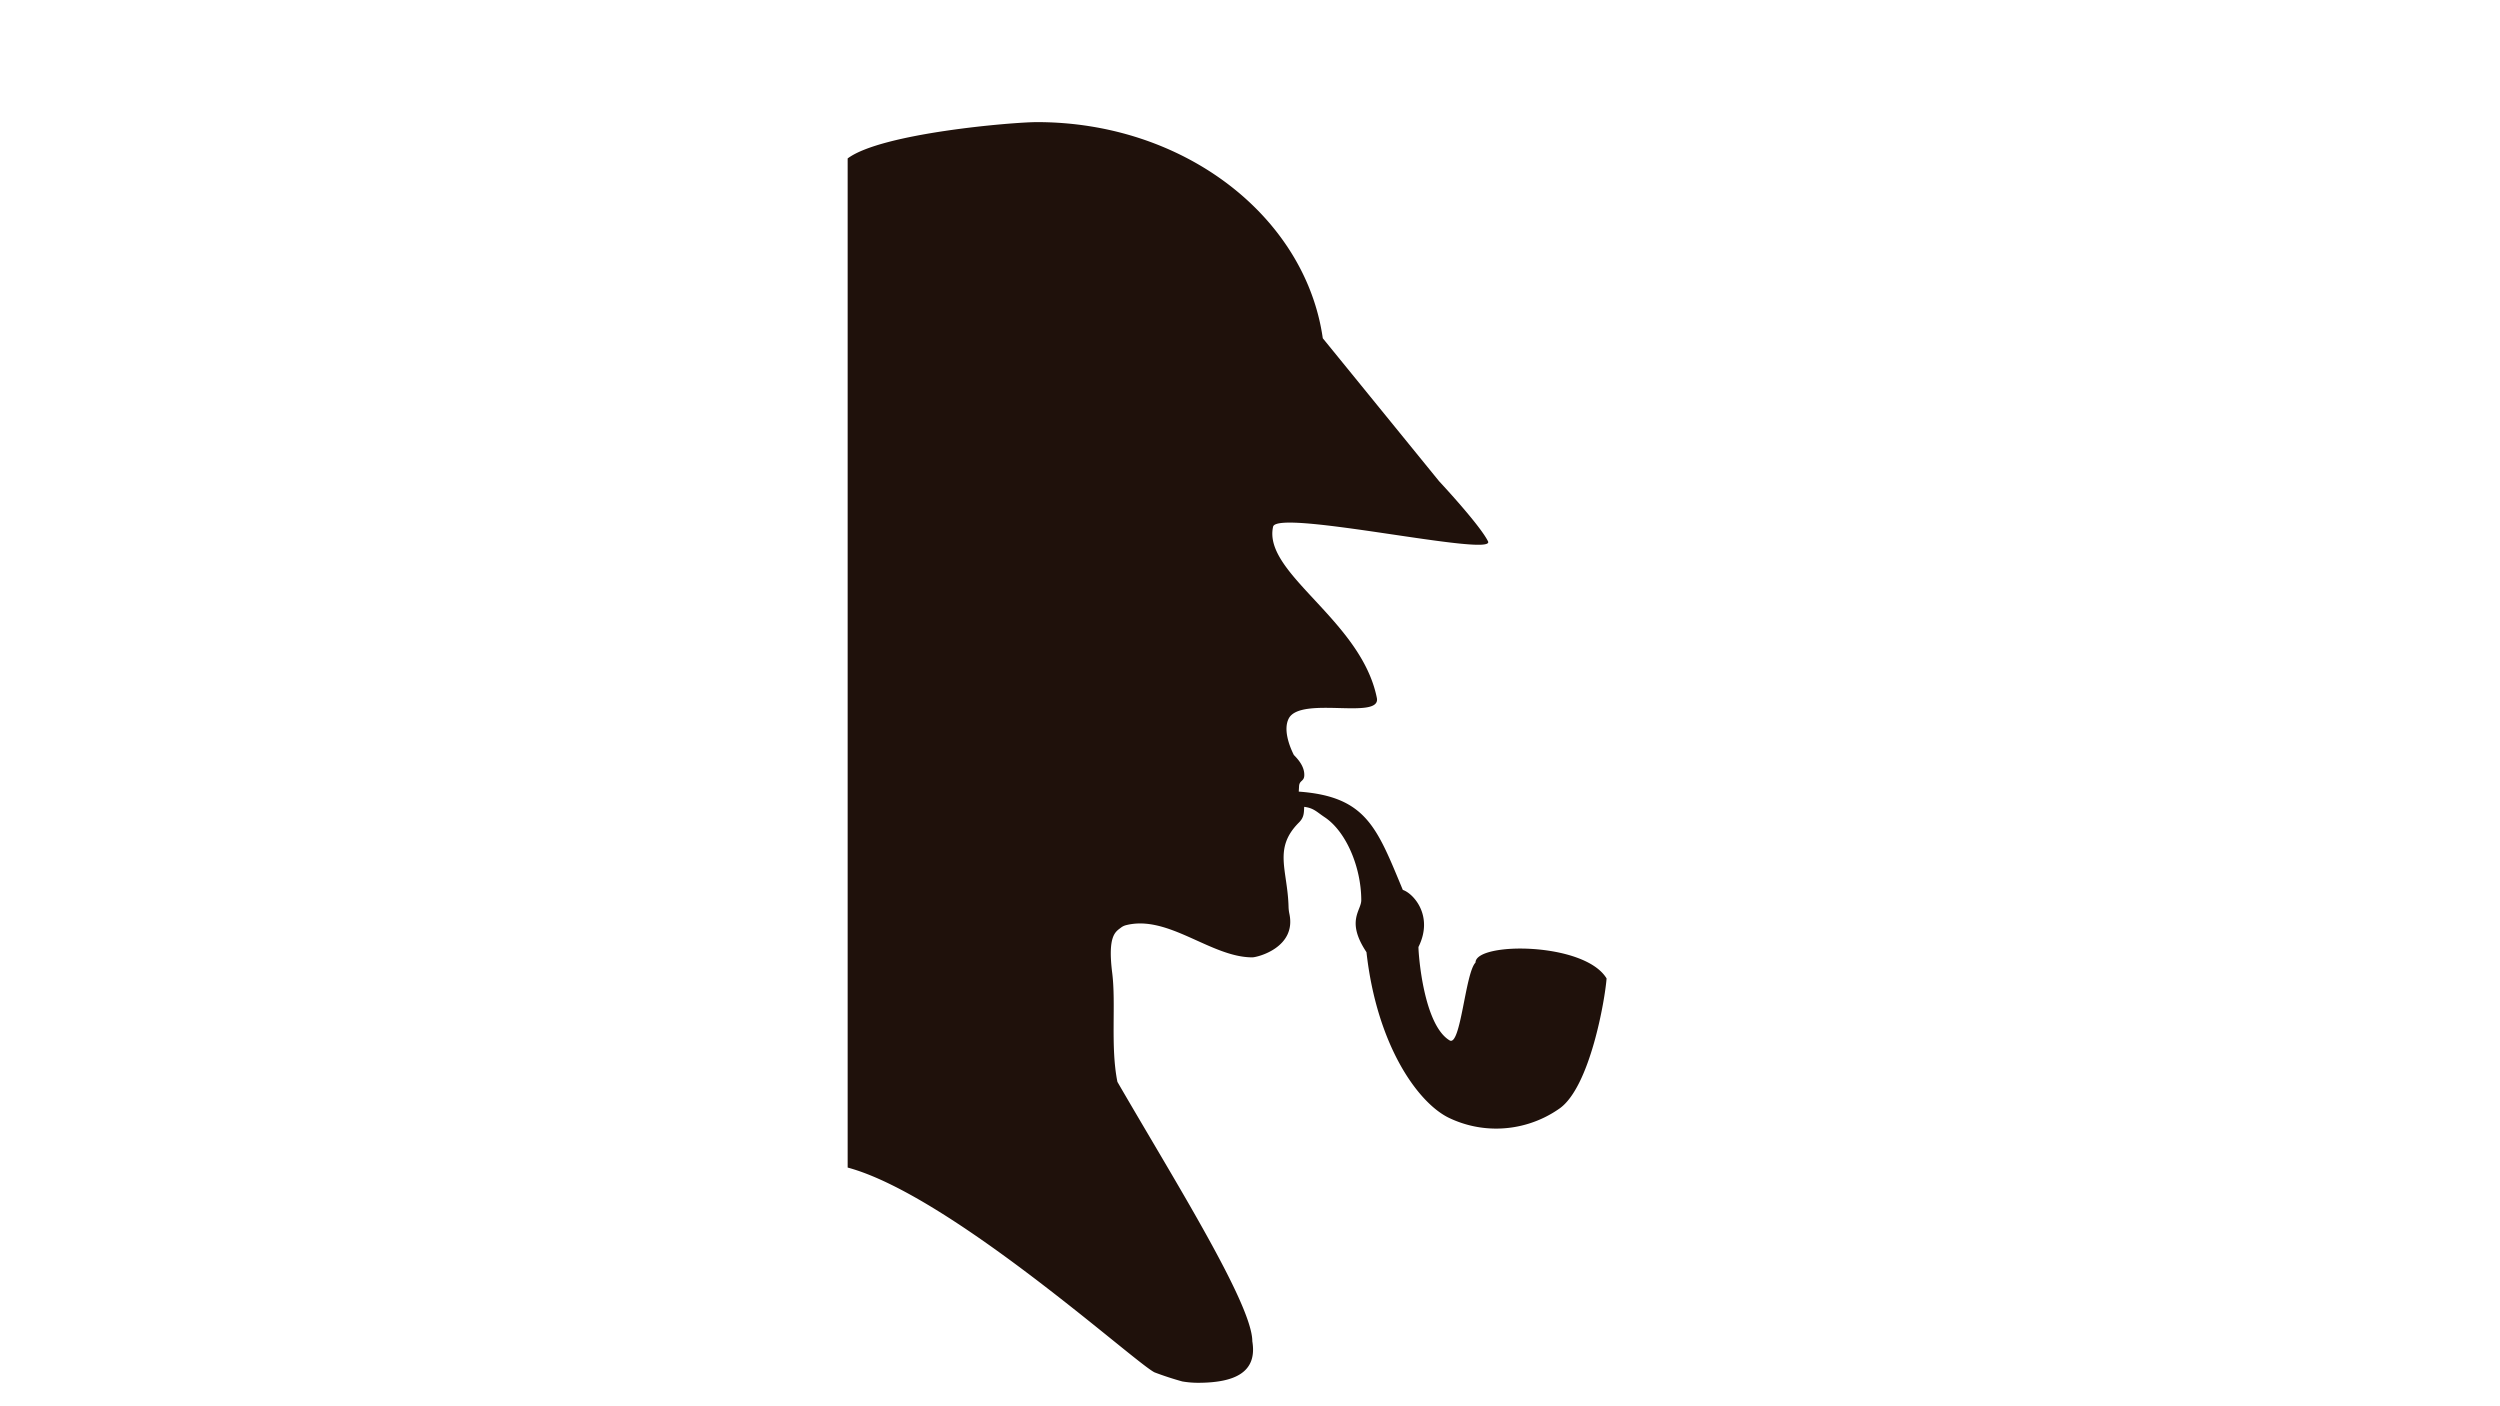 <svg id="sherlock" data-name="Layer 1" xmlns="http://www.w3.org/2000/svg" viewBox="0 0 1920 1080"><title>sherlock</title><path d="M1197.59,851.42a84.55,84.55,0,0,1-48.53,15.34,83.54,83.54,0,0,1-35.74-8c-24.11-11.23-55.9-55.78-63.87-127.5-15.94-23.91-4-31.88-4-39.85,0-24.9-11.35-52.59-28.05-63.75-6.21-4.1-8.41-7.09-15.78-8-.24,4.51,0,8-4,12-20,20-8.69,36.41-8,65.08a29.47,29.47,0,0,0,.66,5.21c5.37,25.82-24.66,33.3-28.52,33.3-31.84,0-64.78-33.21-97.37-24.61a10.53,10.53,0,0,0-3.62,1.88c-4.16,3.17-10.16,6.18-6.59,34.69,3,24-1.44,56.57,4,83.67,43.83,75.71,103.6,170.86,103.6,199.22,4,23.91-13.51,31.88-41.84,31.88a71.65,71.65,0,0,1-11.75-1h-.08q-10.86-3-21.4-7C871.58,1046.62,730.09,918,651,896.68v-775c26-19.48,127-27.89,145.43-27.89,112.92,0,206.08,72.44,219.47,166v0l26.69,32.79,62.64,77s31.32,33.51,37.57,46.18-162-25.26-165.07-11.24c-8,35.86,67.73,71.72,79.69,131.49,3.46,17.31-58.82-1.89-67.74,15.94-4,8,0,19.93,4,27.89,4,4,8.36,9.49,8,15.94-.28,4.46-3.7,3.42-4,8l-.24,4.18c52,3.78,60,27.69,79.93,75.51,8.09,2.62,23.91,19.92,12,43.82,0,6,4,59.77,23.91,71.72,8.58,5.15,12-51.79,19.92-59.76,0-15.94,83.67-15.94,100.65,12.19C1232.73,767.15,1221.18,835,1197.59,851.42Z" style="fill:#1f110b"/></svg>
